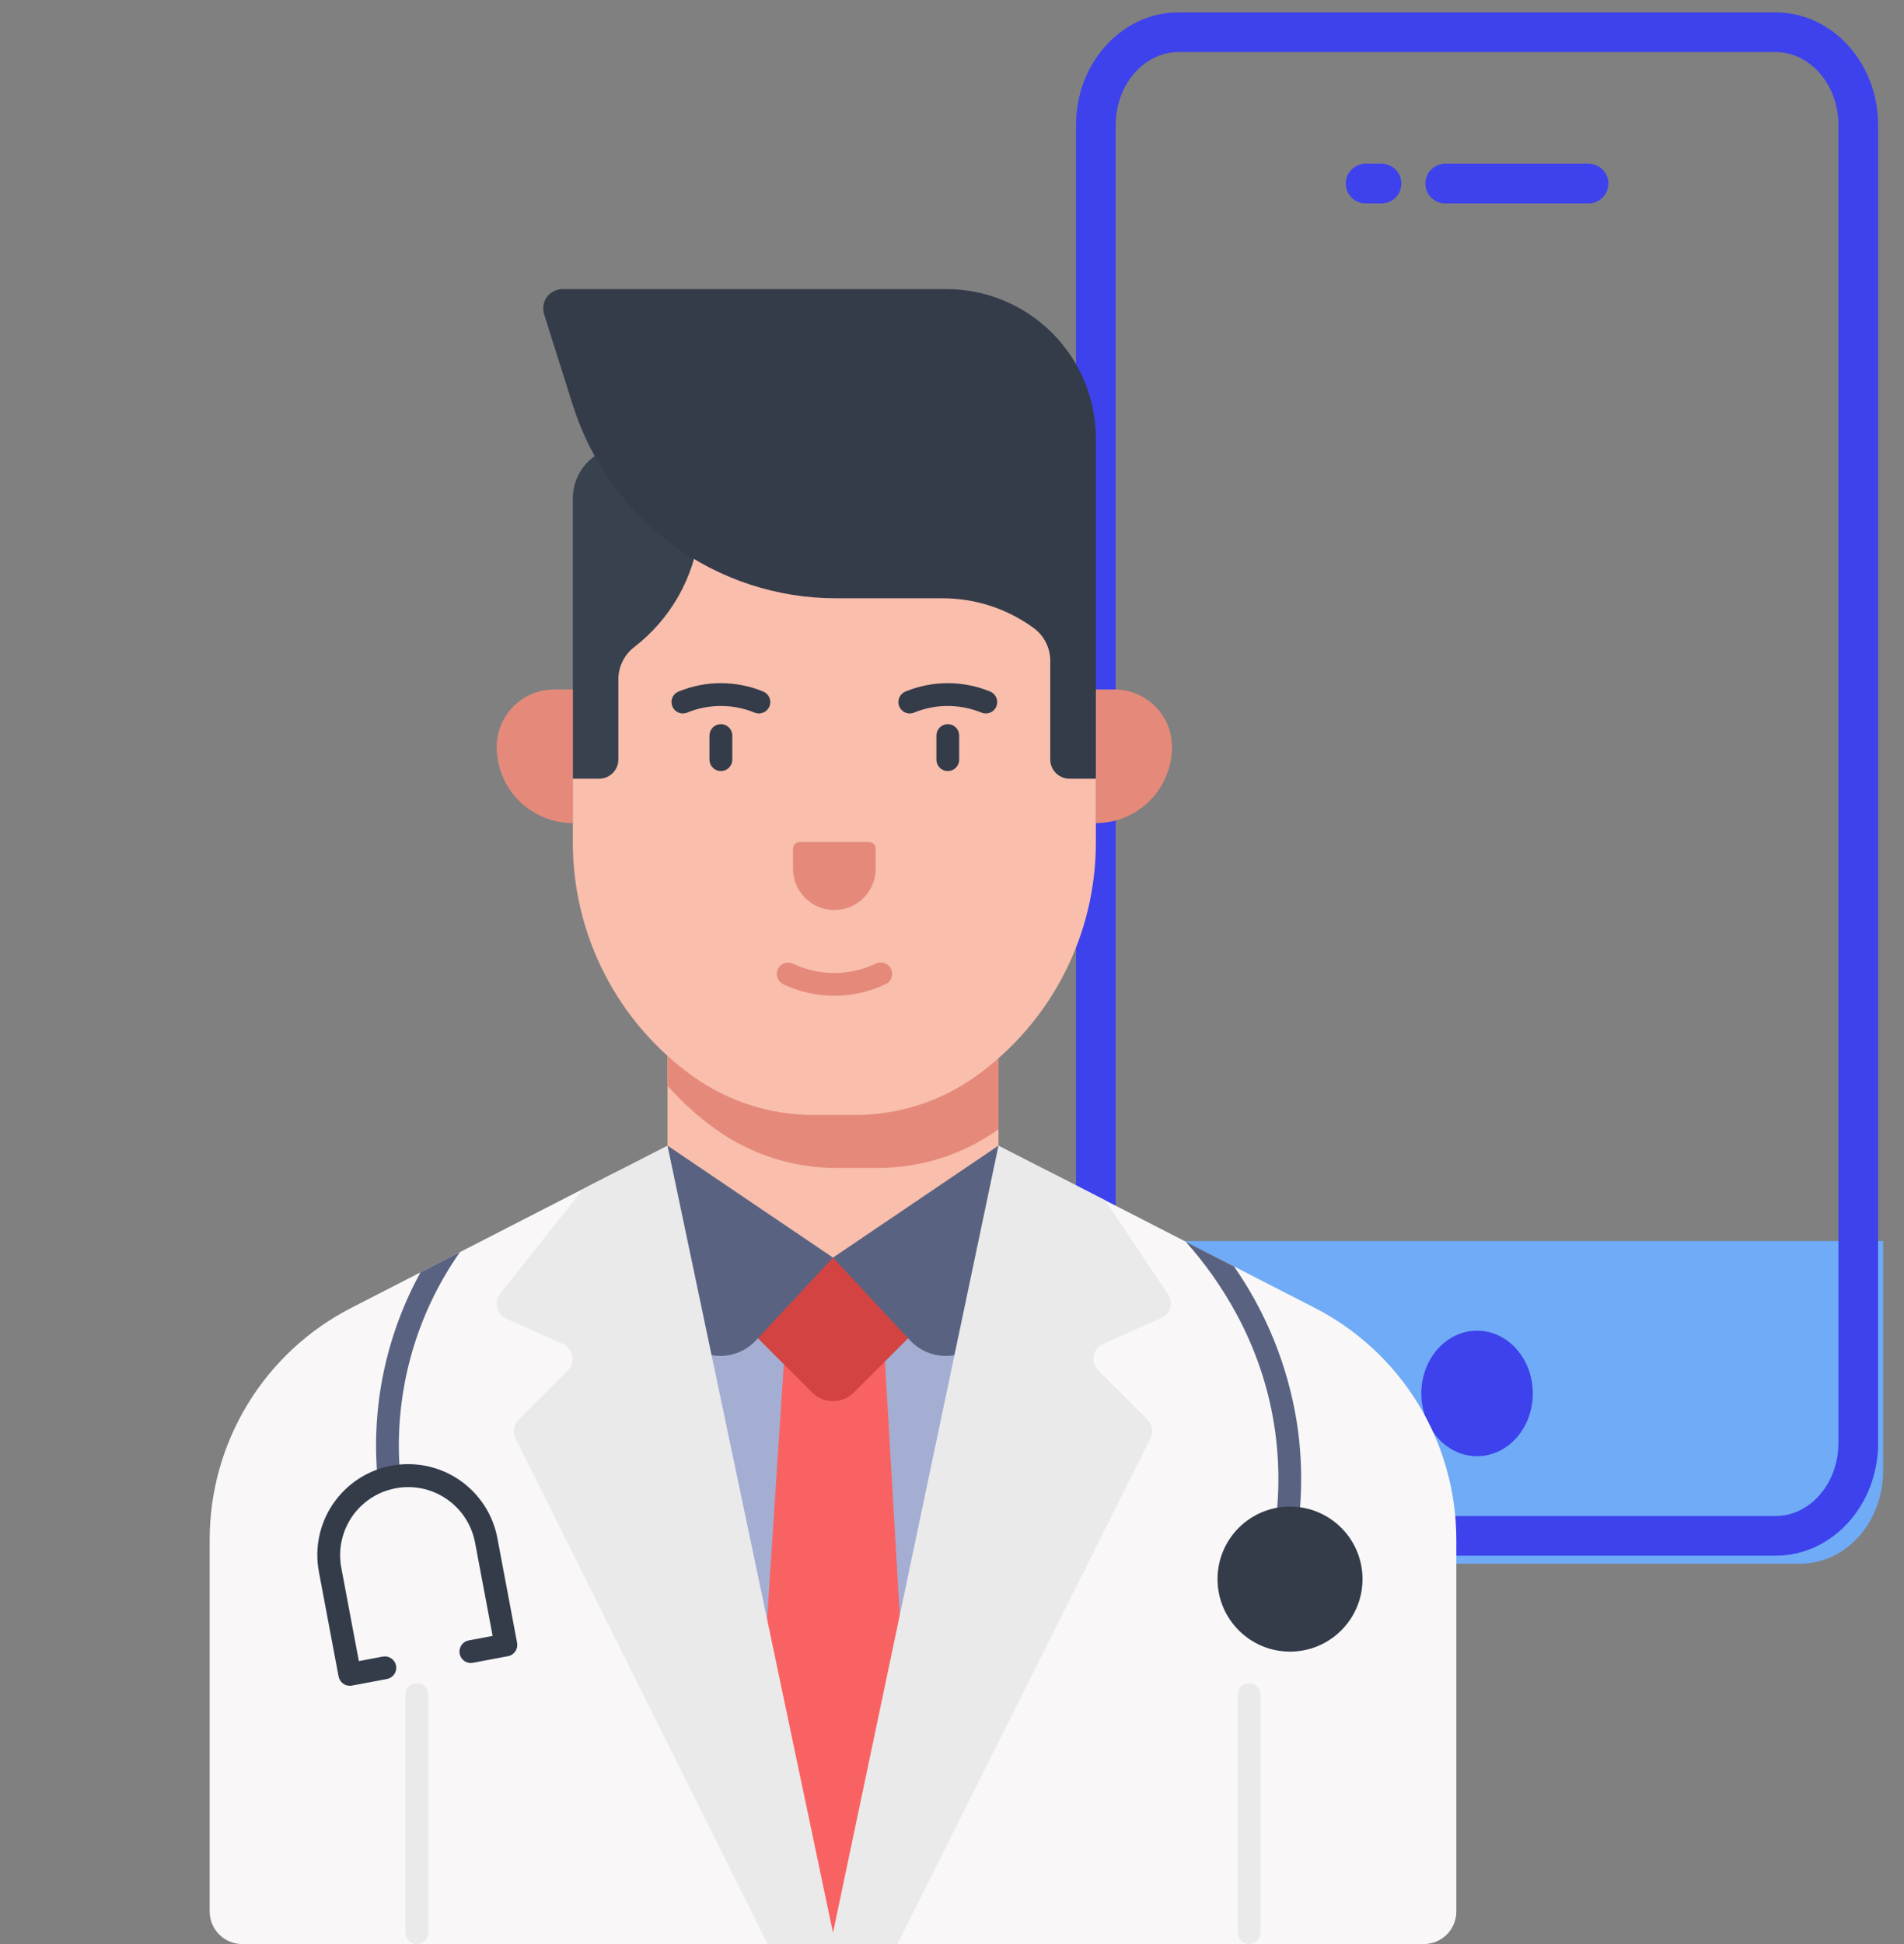 <svg width="48" height="49" viewBox="0 0 48 49" fill="none" xmlns="http://www.w3.org/2000/svg">
<rect x="0" y="0" width="48" height="49" fill="#808080" stroke="none"/>
<path d="M37.063 36.954C36.21 36.553 35.586 35.701 35.669 35.051C35.752 34.401 36.511 34.2 37.365 34.601C38.218 35.002 38.842 35.854 38.759 36.504C38.676 37.154 37.916 37.356 37.063 36.954Z" fill="#3D42EC"/>
<path d="M47.474 31.281H27V37.074C27 37.381 27.054 37.685 27.159 37.969C27.264 38.253 27.418 38.511 27.612 38.728C27.806 38.946 28.036 39.118 28.29 39.235C28.543 39.353 28.815 39.413 29.089 39.413H45.385C45.659 39.413 45.931 39.353 46.184 39.235C46.438 39.118 46.668 38.945 46.862 38.728C47.056 38.511 47.21 38.253 47.315 37.969C47.42 37.685 47.474 37.381 47.474 37.074V31.281Z" fill="#6FABF6"/>
<path d="M37.237 36.703C36.461 36.703 35.832 35.995 35.832 35.121C35.832 34.248 36.461 33.54 37.237 33.54C38.013 33.54 38.642 34.248 38.642 35.121C38.642 35.995 38.013 36.703 37.237 36.703Z" fill="#3D42EC"/>
<path d="M40.047 4.627H36.434M34.828 4.627H34.427" stroke="#3D42EC" stroke-linecap="round" stroke-linejoin="round"/>
<path d="M29.715 0.812H44.758C45.912 0.812 46.847 1.859 46.847 3.151V36.372C46.847 37.664 45.912 38.712 44.758 38.712H29.715C28.562 38.712 27.627 37.664 27.627 36.372V3.151C27.627 1.859 28.562 0.812 29.715 0.812Z" stroke="#3D42EC"/>
<path d="M5.286 48.18V38.805C5.286 37.597 5.619 36.414 6.248 35.384C6.878 34.353 7.779 33.517 8.853 32.966L15.418 29.598C16.344 29.123 17.371 28.875 18.413 28.875H23.587C24.629 28.875 25.656 29.123 26.583 29.598L33.147 32.966C34.221 33.517 35.122 34.353 35.752 35.384C36.381 36.414 36.714 37.598 36.714 38.805V48.18C36.714 48.397 36.627 48.606 36.474 48.76C36.32 48.913 36.111 49 35.894 49H6.106C5.889 49 5.68 48.913 5.526 48.76C5.373 48.606 5.286 48.397 5.286 48.18Z" fill="#F9F7F8"/>
<path d="M15.417 29.598C16.344 29.123 17.371 28.875 18.413 28.875H23.587C24.629 28.875 25.656 29.123 26.583 29.598L21 48.547L15.417 29.598Z" fill="#A4AED3"/>
<path d="M16.828 25.058H25.172V31.698H16.828V25.058Z" fill="#F9BEAC"/>
<path d="M16.828 27.365C17.187 27.772 17.59 28.138 18.031 28.455C18.919 29.094 19.987 29.438 21.081 29.438H22.134C23.224 29.438 24.286 29.097 25.172 28.464V25.058H16.828L16.828 27.365Z" fill="#E58A7B"/>
<path d="M10.51 49C10.434 49 10.361 48.97 10.307 48.916C10.253 48.862 10.223 48.789 10.223 48.713V42.71C10.223 42.634 10.253 42.561 10.307 42.507C10.361 42.453 10.434 42.423 10.51 42.423C10.586 42.423 10.659 42.453 10.713 42.507C10.767 42.561 10.797 42.634 10.797 42.71V48.713C10.797 48.789 10.767 48.862 10.713 48.916C10.659 48.97 10.586 49 10.51 49V49ZM31.49 49C31.414 49 31.341 48.97 31.287 48.916C31.233 48.862 31.203 48.789 31.203 48.713V42.71C31.203 42.634 31.233 42.561 31.287 42.507C31.341 42.453 31.414 42.423 31.49 42.423C31.566 42.423 31.639 42.453 31.693 42.507C31.747 42.561 31.777 42.634 31.777 42.71V48.713C31.777 48.789 31.747 48.862 31.693 48.916C31.639 48.97 31.566 49 31.49 49V49Z" fill="#EAEAEA"/>
<path d="M19.049 45.267L19.852 32.959H22.23L22.951 45.267L21 48.713L19.049 45.267Z" fill="#F96263"/>
<path d="M23.088 33.537L21.528 35.097C21.459 35.166 21.376 35.221 21.286 35.259C21.195 35.297 21.098 35.316 21 35.316C20.902 35.316 20.805 35.297 20.714 35.259C20.624 35.221 20.541 35.166 20.472 35.097L18.912 33.537L21 31.698L23.088 33.537Z" fill="#D34342"/>
<path d="M25.172 28.875L21 31.698L22.943 33.785C23.071 33.922 23.229 34.029 23.405 34.096C23.58 34.163 23.769 34.188 23.956 34.171C24.143 34.154 24.324 34.094 24.484 33.997C24.645 33.899 24.78 33.766 24.881 33.607L26.077 29.928L25.172 28.875ZM16.828 28.875L21 31.698L19.057 33.785C18.929 33.922 18.771 34.029 18.595 34.096C18.42 34.163 18.231 34.188 18.044 34.171C17.857 34.154 17.676 34.094 17.516 33.997C17.355 33.899 17.22 33.766 17.119 33.607L15.923 29.928L16.828 28.875Z" fill="#596381"/>
<path d="M27.627 21.102V21.238C27.627 22.387 27.353 23.52 26.829 24.543C26.305 25.566 25.544 26.449 24.611 27.12C23.722 27.759 22.655 28.103 21.56 28.103H20.507C19.412 28.103 18.345 27.759 17.456 27.12C16.523 26.449 15.763 25.566 15.239 24.543C14.714 23.52 14.441 22.387 14.441 21.238V19.627L15.015 18.843L14.441 17.238L17.655 13.388L27.627 15.644L27.052 17.541L27.627 19.627V21.102Z" fill="#F9BEAC"/>
<path d="M21.034 25.098C20.588 25.098 20.148 24.998 19.744 24.808C19.676 24.775 19.624 24.716 19.599 24.645C19.574 24.574 19.578 24.495 19.611 24.427C19.643 24.359 19.701 24.306 19.772 24.28C19.843 24.254 19.922 24.258 19.99 24.289C20.316 24.444 20.673 24.524 21.034 24.524C21.395 24.524 21.751 24.444 22.077 24.289C22.111 24.272 22.148 24.262 22.187 24.26C22.225 24.258 22.263 24.263 22.299 24.275C22.335 24.288 22.368 24.308 22.396 24.333C22.424 24.358 22.447 24.389 22.464 24.424C22.48 24.458 22.489 24.495 22.491 24.533C22.493 24.572 22.487 24.61 22.474 24.645C22.461 24.681 22.441 24.714 22.415 24.742C22.389 24.77 22.358 24.792 22.323 24.808C21.923 24.997 21.486 25.096 21.043 25.098H21.034ZM22.076 21.387V21.895C22.076 22.172 21.966 22.437 21.771 22.632C21.575 22.827 21.31 22.937 21.034 22.937H21.034C20.757 22.937 20.492 22.827 20.297 22.632C20.101 22.437 19.992 22.172 19.992 21.895V21.387C19.992 21.344 20.009 21.302 20.04 21.271C20.07 21.241 20.112 21.223 20.156 21.223H21.912C21.955 21.223 21.997 21.241 22.028 21.271C22.058 21.302 22.076 21.344 22.076 21.387Z" fill="#E58A7B"/>
<path d="M22.624 49L29.003 36.257C29.042 36.18 29.055 36.093 29.042 36.008C29.028 35.922 28.988 35.844 28.927 35.783L27.685 34.541C27.638 34.494 27.603 34.436 27.583 34.373C27.563 34.309 27.559 34.242 27.571 34.176C27.583 34.111 27.611 34.05 27.652 33.997C27.693 33.945 27.746 33.904 27.807 33.876L29.273 33.221C29.327 33.197 29.376 33.16 29.415 33.115C29.454 33.07 29.483 33.017 29.499 32.959C29.516 32.902 29.52 32.842 29.51 32.783C29.501 32.724 29.479 32.667 29.445 32.618L27.856 30.251L25.172 28.875L20.94 49L22.624 49Z" fill="#EAEAEA"/>
<path d="M19.351 49L12.998 36.257C12.959 36.18 12.945 36.093 12.959 36.008C12.973 35.922 13.013 35.843 13.074 35.782L14.315 34.541C14.363 34.494 14.397 34.436 14.417 34.373C14.437 34.309 14.441 34.242 14.429 34.176C14.417 34.111 14.389 34.05 14.348 33.997C14.307 33.945 14.254 33.904 14.193 33.876L12.765 33.237C12.707 33.212 12.657 33.174 12.617 33.126C12.577 33.078 12.549 33.021 12.534 32.961C12.519 32.9 12.518 32.837 12.531 32.776C12.545 32.715 12.572 32.657 12.611 32.608L14.707 29.963L16.828 28.875L21.06 49L19.351 49Z" fill="#EAEAEA"/>
<path d="M15.751 11.252C15.403 11.252 15.07 11.39 14.825 11.636C14.579 11.882 14.441 12.215 14.441 12.562V19.627H15.105C15.168 19.627 15.231 19.615 15.29 19.59C15.349 19.566 15.402 19.53 15.447 19.485C15.492 19.44 15.528 19.387 15.552 19.328C15.577 19.269 15.589 19.206 15.589 19.143V17.122C15.589 16.965 15.625 16.81 15.695 16.669C15.764 16.528 15.865 16.404 15.99 16.309C16.441 15.961 16.818 15.528 17.1 15.033C17.381 14.539 17.562 13.993 17.631 13.428L17.897 11.252H15.751Z" fill="#38424F"/>
<path d="M29.909 31.316C30.731 32.242 31.781 33.787 32.119 35.897C32.257 36.761 32.264 37.641 32.141 38.507C32.136 38.545 32.138 38.583 32.147 38.619C32.157 38.656 32.173 38.69 32.196 38.72C32.218 38.75 32.247 38.776 32.279 38.795C32.312 38.814 32.348 38.827 32.385 38.832C32.422 38.837 32.461 38.835 32.497 38.825C32.533 38.816 32.568 38.8 32.598 38.777C32.628 38.754 32.653 38.726 32.672 38.693C32.692 38.661 32.704 38.625 32.709 38.587C32.841 37.664 32.833 36.727 32.686 35.806C32.457 34.409 31.919 33.082 31.11 31.921L29.896 31.298C29.901 31.304 29.904 31.311 29.91 31.316H29.909Z" fill="#596381"/>
<path d="M32.521 41.629C33.531 41.629 34.349 40.81 34.349 39.801C34.349 38.791 33.531 37.973 32.521 37.973C31.512 37.973 30.694 38.791 30.694 39.801C30.694 40.81 31.512 41.629 32.521 41.629Z" fill="#343C4A"/>
<path d="M9.806 37.541C9.815 37.541 9.824 37.541 9.833 37.54C9.87 37.537 9.907 37.526 9.94 37.508C9.974 37.491 10.003 37.467 10.027 37.438C10.051 37.409 10.069 37.375 10.081 37.339C10.092 37.303 10.096 37.265 10.092 37.228C9.904 35.22 10.437 33.211 11.594 31.56L10.602 32.068C9.728 33.658 9.351 35.474 9.52 37.281C9.527 37.352 9.56 37.418 9.613 37.466C9.666 37.515 9.735 37.541 9.806 37.541Z" fill="#596381"/>
<path d="M8.819 42.49C8.752 42.49 8.687 42.467 8.635 42.424C8.584 42.381 8.549 42.322 8.536 42.256L8.04 39.621C7.984 39.325 7.986 39.022 8.047 38.727C8.109 38.432 8.227 38.152 8.397 37.903C8.567 37.655 8.784 37.442 9.035 37.277C9.287 37.112 9.569 36.998 9.865 36.943C10.161 36.887 10.465 36.89 10.76 36.952C11.054 37.014 11.334 37.133 11.582 37.303C11.831 37.473 12.043 37.691 12.208 37.943C12.372 38.195 12.485 38.478 12.54 38.774L13.036 41.408C13.05 41.483 13.034 41.561 12.991 41.624C12.948 41.686 12.882 41.73 12.807 41.744L11.923 41.91C11.886 41.917 11.848 41.917 11.811 41.909C11.774 41.901 11.739 41.887 11.708 41.865C11.677 41.844 11.65 41.817 11.63 41.785C11.609 41.754 11.595 41.718 11.588 41.681C11.581 41.644 11.581 41.606 11.589 41.569C11.597 41.532 11.612 41.497 11.633 41.466C11.654 41.435 11.681 41.408 11.713 41.388C11.745 41.367 11.78 41.353 11.817 41.346L12.419 41.233L11.976 38.88C11.891 38.433 11.633 38.038 11.257 37.781C10.882 37.524 10.419 37.428 9.972 37.512C9.525 37.596 9.13 37.854 8.873 38.23C8.617 38.606 8.52 39.068 8.604 39.515L9.047 41.868L9.65 41.754C9.724 41.74 9.802 41.757 9.865 41.8C9.928 41.842 9.971 41.909 9.985 41.983C9.999 42.058 9.983 42.136 9.94 42.199C9.897 42.261 9.831 42.305 9.756 42.319L8.872 42.485C8.854 42.489 8.836 42.49 8.819 42.49ZM27.627 11.055C27.627 10.56 27.529 10.07 27.34 9.613C27.151 9.156 26.873 8.74 26.523 8.391C26.173 8.041 25.758 7.763 25.301 7.574C24.844 7.384 24.354 7.287 23.859 7.287H14.182C14.105 7.287 14.03 7.305 13.961 7.34C13.893 7.374 13.834 7.424 13.789 7.486C13.744 7.548 13.714 7.619 13.701 7.695C13.689 7.77 13.694 7.847 13.717 7.92L14.443 10.219C14.889 11.629 15.772 12.86 16.964 13.735C18.157 14.609 19.598 15.08 21.076 15.08H23.766C24.591 15.08 25.395 15.343 26.061 15.831C26.191 15.926 26.296 16.051 26.368 16.195C26.44 16.338 26.478 16.497 26.477 16.657V19.143C26.477 19.206 26.49 19.27 26.514 19.328C26.539 19.387 26.574 19.44 26.619 19.485C26.664 19.53 26.718 19.566 26.776 19.59C26.835 19.615 26.898 19.627 26.962 19.627H27.626V17.54L27.627 17.541V11.055Z" fill="#343C4A"/>
<path d="M27.627 20.746V17.378H28.097C28.481 17.378 28.849 17.531 29.121 17.803C29.393 18.074 29.545 18.443 29.545 18.827C29.545 19.336 29.343 19.824 28.983 20.184C28.624 20.544 28.136 20.746 27.627 20.746ZM14.441 20.746C14.189 20.746 13.939 20.696 13.707 20.6C13.474 20.503 13.262 20.362 13.084 20.184C12.906 20.006 12.764 19.794 12.668 19.561C12.572 19.328 12.522 19.079 12.522 18.827C12.522 18.443 12.675 18.074 12.946 17.803C13.218 17.531 13.586 17.378 13.971 17.378H14.441V20.746Z" fill="#E58A7B"/>
<path d="M24.852 17.983C24.814 17.983 24.778 17.976 24.743 17.961C24.456 17.844 24.148 17.787 23.837 17.794C23.565 17.801 23.296 17.858 23.045 17.961C23.01 17.976 22.972 17.983 22.935 17.983C22.897 17.983 22.86 17.975 22.825 17.961C22.79 17.946 22.759 17.925 22.732 17.898C22.705 17.871 22.684 17.84 22.67 17.805C22.656 17.77 22.648 17.732 22.648 17.695C22.649 17.657 22.656 17.62 22.671 17.585C22.685 17.55 22.707 17.518 22.733 17.492C22.76 17.465 22.792 17.444 22.827 17.43C23.51 17.149 24.277 17.149 24.961 17.43C25.023 17.455 25.073 17.501 25.105 17.56C25.137 17.618 25.147 17.686 25.134 17.751C25.121 17.817 25.086 17.875 25.035 17.918C24.983 17.96 24.918 17.983 24.852 17.983ZM23.894 19.435C23.818 19.435 23.745 19.405 23.691 19.351C23.637 19.297 23.607 19.224 23.607 19.148V18.539C23.607 18.462 23.637 18.389 23.691 18.336C23.745 18.282 23.818 18.252 23.894 18.252C23.97 18.252 24.043 18.282 24.097 18.336C24.151 18.389 24.181 18.462 24.181 18.539V19.148C24.181 19.224 24.151 19.297 24.097 19.351C24.043 19.405 23.97 19.435 23.894 19.435ZM19.132 17.983C19.094 17.983 19.057 17.976 19.023 17.961C18.479 17.738 17.869 17.738 17.324 17.961C17.29 17.976 17.252 17.983 17.215 17.983C17.177 17.983 17.14 17.975 17.105 17.961C17.07 17.946 17.038 17.925 17.012 17.898C16.985 17.871 16.964 17.84 16.95 17.805C16.936 17.77 16.928 17.732 16.928 17.695C16.928 17.657 16.936 17.62 16.951 17.585C16.965 17.55 16.986 17.518 17.013 17.492C17.04 17.465 17.072 17.444 17.107 17.43C17.79 17.149 18.557 17.149 19.241 17.43C19.302 17.455 19.353 17.501 19.385 17.56C19.416 17.618 19.427 17.686 19.414 17.751C19.401 17.817 19.366 17.875 19.314 17.918C19.263 17.96 19.198 17.983 19.132 17.983ZM18.174 19.435C18.097 19.435 18.024 19.405 17.971 19.351C17.917 19.297 17.886 19.224 17.886 19.148V18.539C17.886 18.462 17.917 18.389 17.971 18.336C18.024 18.282 18.097 18.252 18.174 18.252C18.25 18.252 18.323 18.282 18.377 18.336C18.43 18.389 18.461 18.462 18.461 18.539V19.148C18.461 19.224 18.43 19.297 18.377 19.351C18.323 19.405 18.25 19.435 18.174 19.435Z" fill="#343C4A"/>
</svg>
